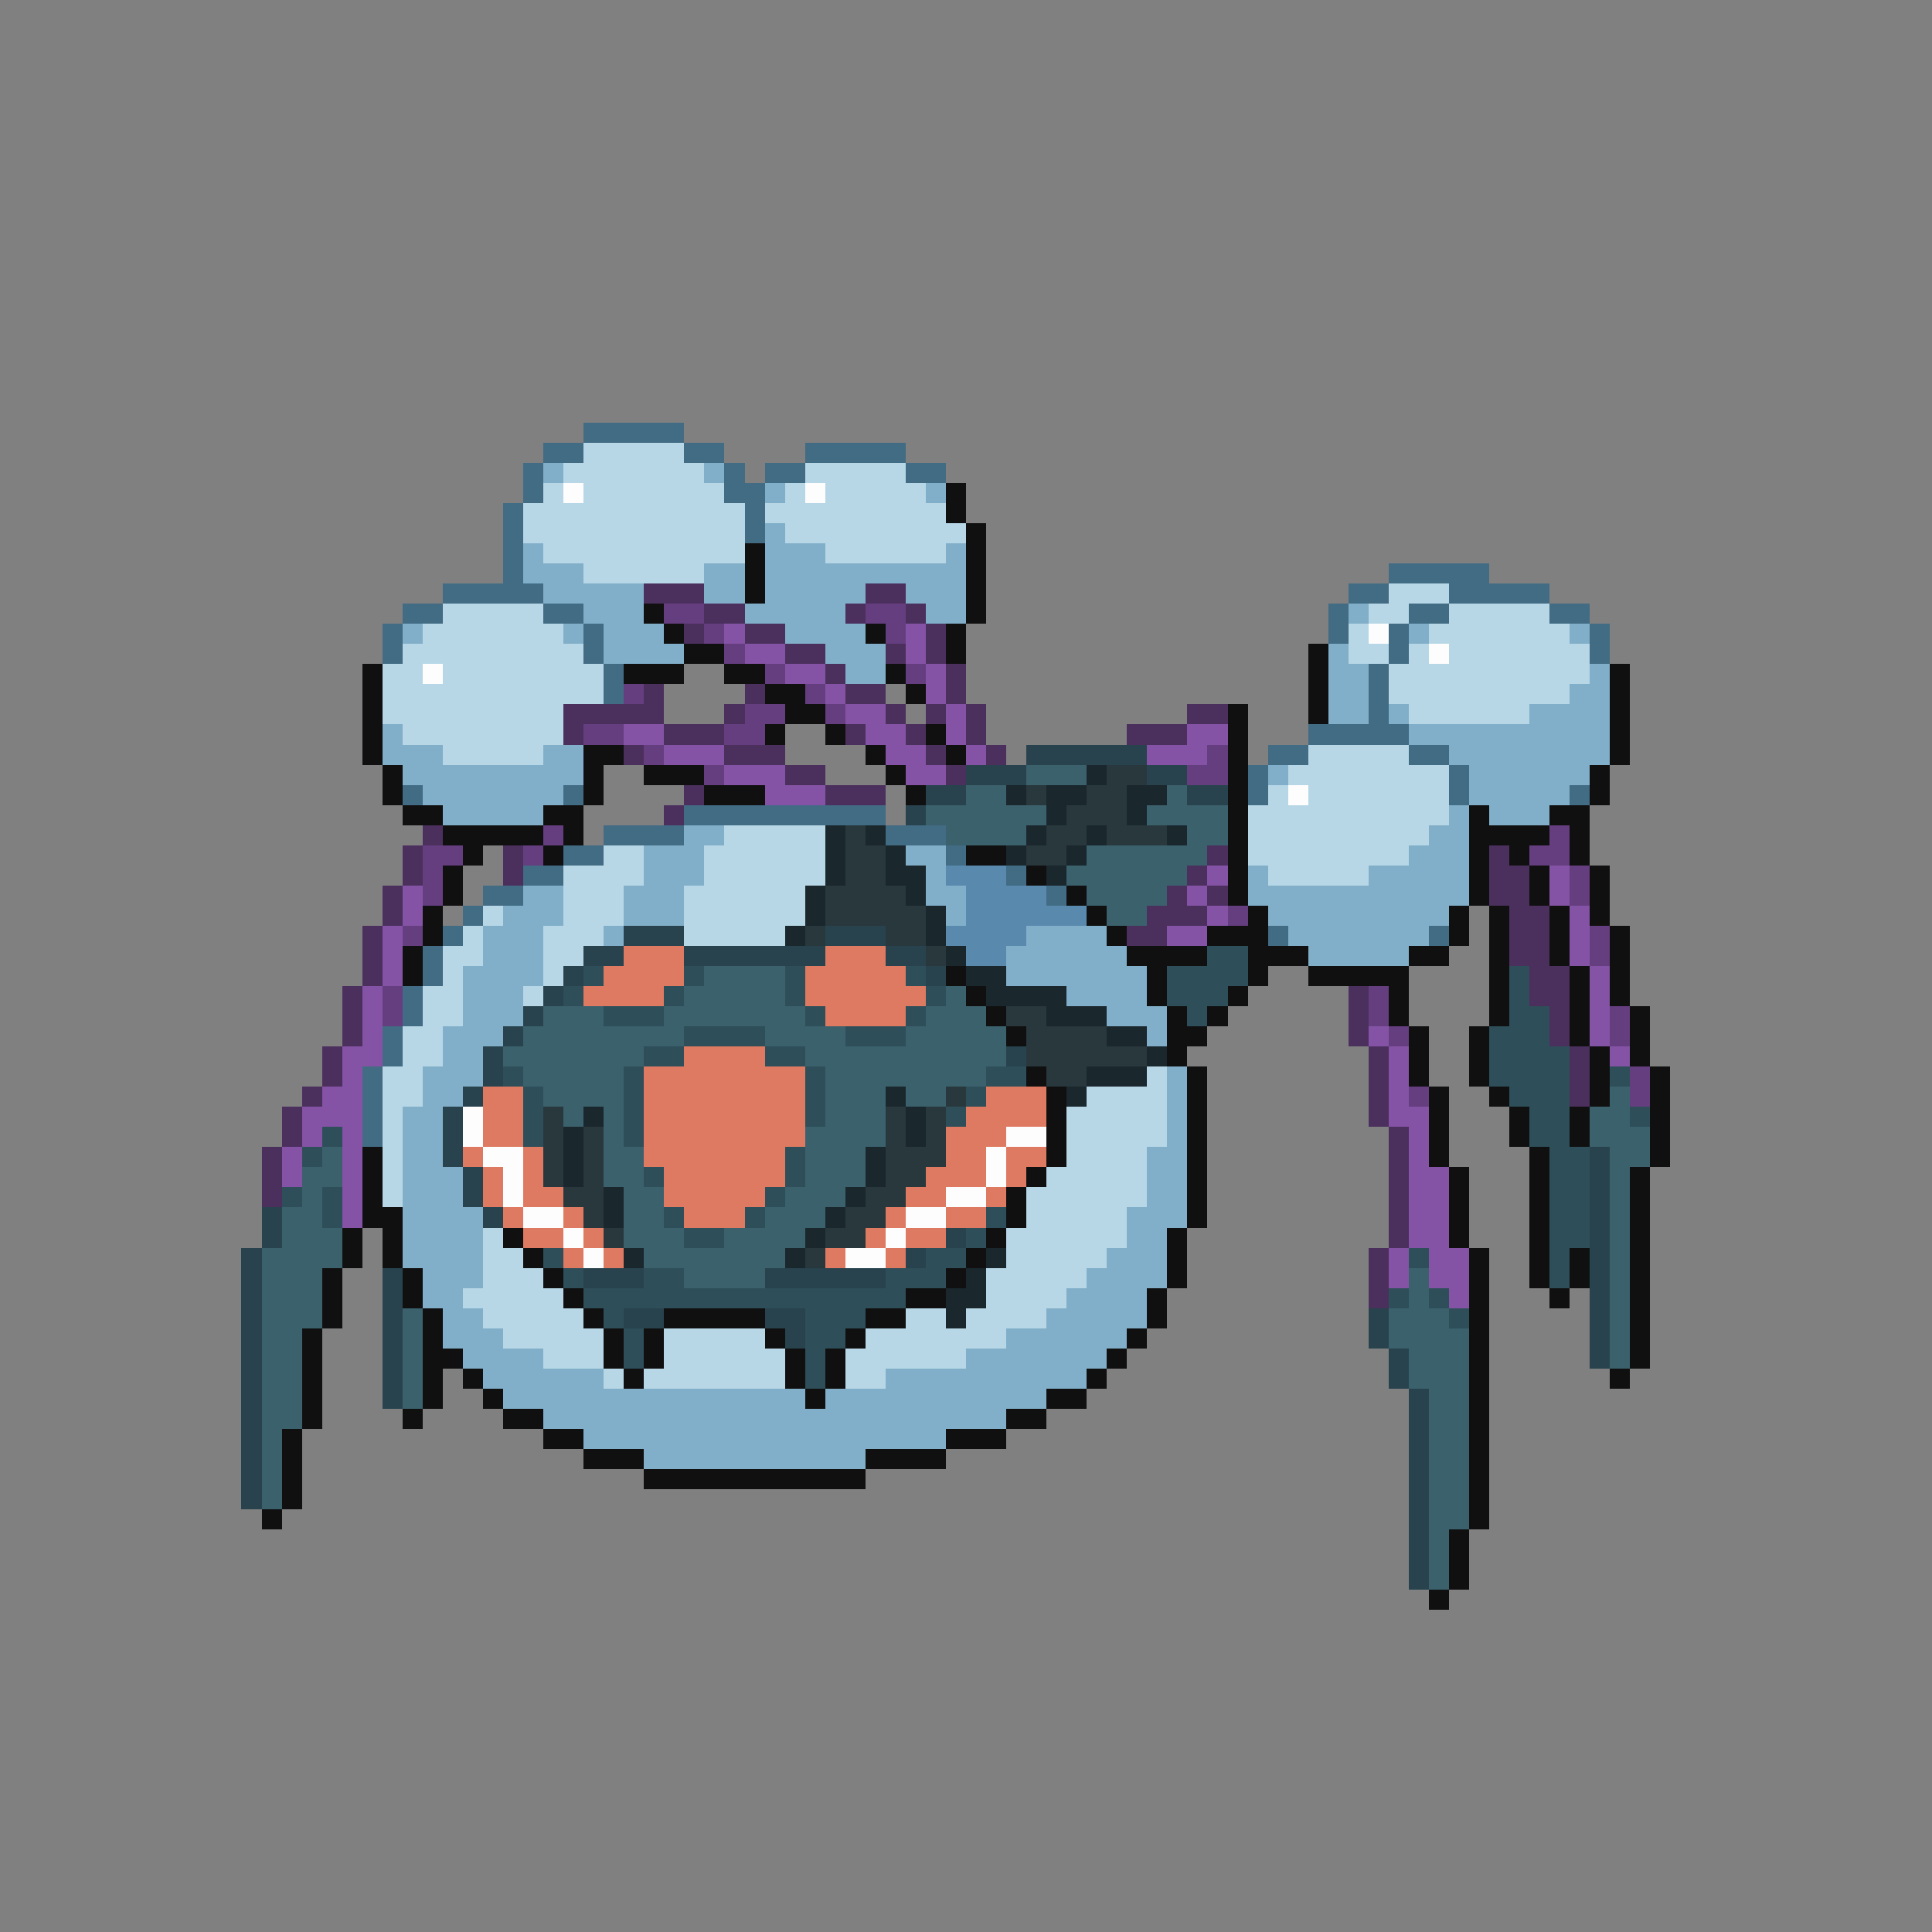 <svg xmlns="http://www.w3.org/2000/svg" viewBox="0 -0.5 96 96" shape-rendering="crispEdges">
<rect x="0" y="-0.5" width="96" height="96" fill="#808080" stroke="none"/>
<path stroke="#426b84" d="M29 21h5M27 22h2M34 22h2M40 22h5M26 23h1M36 23h1M38 23h2M45 23h2M26 24h1M36 24h2M25 25h1M37 25h1M25 26h1M37 26h1M25 27h1M25 28h1M69 28h5M22 29h5M67 29h2M72 29h5M20 30h2M27 30h2M66 30h1M70 30h2M77 30h2M19 31h1M29 31h1M66 31h1M69 31h1M79 31h1M19 32h1M29 32h1M69 32h1M79 32h1M30 33h1M68 33h1M30 34h1M68 34h1M68 35h1M65 36h5M63 37h2M70 37h2M62 38h1M72 38h1M20 39h1M28 39h1M62 39h1M72 39h1M78 39h1M34 40h10M30 41h4M44 41h3M28 42h2M47 42h1M26 43h2M50 43h1M24 44h2M52 44h1M23 45h1M22 46h1M63 46h1M71 46h1M21 47h1M21 48h1M20 49h1M20 50h1M19 51h1M19 52h1M18 53h1M18 54h1M18 55h1M18 56h1" />
<path stroke="#b7d7e6" d="M29 22h5M28 23h7M40 23h5M27 24h1M29 24h7M39 24h1M41 24h5M26 25h11M38 25h9M26 26h11M39 26h9M27 27h10M41 27h6M29 28h6M69 29h3M22 30h5M68 30h2M72 30h5M21 31h7M67 31h1M71 31h7M20 32h9M67 32h2M70 32h1M72 32h7M19 33h2M22 33h8M69 33h10M19 34h11M69 34h9M19 35h9M70 35h6M20 36h8M22 37h5M65 37h5M64 38h8M63 39h1M65 39h7M62 40h10M36 41h5M62 41h9M30 42h2M35 42h6M62 42h8M28 43h4M35 43h6M63 43h5M28 44h3M34 44h6M24 45h1M28 45h3M34 45h6M23 46h1M27 46h3M34 46h5M22 47h2M27 47h2M22 48h1M27 48h1M21 49h2M26 49h1M21 50h2M20 51h2M20 52h2M19 53h2M57 53h1M19 54h2M54 54h4M19 55h1M53 55h5M19 56h1M53 56h5M19 57h1M53 57h4M19 58h1M52 58h5M19 59h1M51 59h6M51 60h5M24 61h1M50 61h6M24 62h2M50 62h5M24 63h3M49 63h5M23 64h5M49 64h4M24 65h5M45 65h2M48 65h4M25 66h5M33 66h5M43 66h7M27 67h3M33 67h6M42 67h6M30 68h1M32 68h7M42 68h2" />
<path stroke="#81afc9" d="M27 23h1M35 23h1M38 24h1M46 24h1M38 26h1M26 27h1M38 27h3M47 27h1M26 28h3M35 28h2M38 28h10M27 29h5M35 29h2M38 29h5M45 29h3M29 30h3M37 30h5M46 30h2M67 30h1M20 31h1M28 31h1M30 31h3M39 31h4M70 31h1M78 31h1M30 32h4M41 32h3M66 32h1M42 33h2M66 33h2M79 33h1M66 34h2M78 34h2M66 35h2M69 35h1M76 35h4M19 36h1M70 36h10M19 37h3M27 37h2M72 37h8M20 38h9M63 38h1M73 38h6M21 39h7M73 39h5M22 40h5M72 40h1M74 40h3M34 41h2M71 41h2M32 42h3M45 42h2M70 42h3M32 43h3M46 43h1M62 43h1M68 43h5M26 44h2M31 44h3M46 44h2M62 44h11M25 45h3M31 45h3M47 45h1M63 45h9M24 46h3M30 46h1M51 46h4M64 46h7M24 47h3M50 47h6M65 47h5M23 48h4M50 48h7M23 49h3M53 49h4M23 50h3M55 50h3M22 51h3M57 51h1M22 52h2M21 53h3M58 53h1M21 54h2M58 54h1M20 55h2M58 55h1M20 56h2M58 56h1M20 57h2M57 57h2M20 58h3M57 58h2M20 59h3M57 59h2M20 60h4M56 60h3M20 61h4M56 61h2M20 62h4M55 62h3M21 63h3M54 63h4M21 64h2M53 64h4M22 65h2M52 65h5M22 66h3M50 66h6M23 67h4M48 67h7M24 68h6M44 68h10M25 69h15M41 69h11M27 70h23M29 71h18M32 72h11" />
<path stroke="#fdfdfd" d="M28 24h1M40 24h1M68 31h1M71 32h1M21 33h1M64 39h1M23 55h1M23 56h1M50 56h2M24 57h2M49 57h1M25 58h1M49 58h1M25 59h1M47 59h2M26 60h2M45 60h2M28 61h1M44 61h1M29 62h1M42 62h2" />
<path stroke="#101010" d="M47 24h1M47 25h1M48 26h1M37 27h1M48 27h1M37 28h1M48 28h1M37 29h1M48 29h1M32 30h1M48 30h1M33 31h1M43 31h1M47 31h1M34 32h2M47 32h1M65 32h1M18 33h1M31 33h3M36 33h2M44 33h1M65 33h1M80 33h1M18 34h1M38 34h2M45 34h1M65 34h1M80 34h1M18 35h1M39 35h2M61 35h1M65 35h1M80 35h1M18 36h1M38 36h1M41 36h1M46 36h1M61 36h1M80 36h1M18 37h1M29 37h2M43 37h1M47 37h1M61 37h1M80 37h1M19 38h1M29 38h1M32 38h3M44 38h1M61 38h1M79 38h1M19 39h1M29 39h1M35 39h3M45 39h1M61 39h1M79 39h1M20 40h2M27 40h2M61 40h1M73 40h1M77 40h2M22 41h5M28 41h1M61 41h1M73 41h4M78 41h1M23 42h1M27 42h1M48 42h2M61 42h1M73 42h1M75 42h1M78 42h1M22 43h1M51 43h1M61 43h1M73 43h1M76 43h1M79 43h1M22 44h1M53 44h1M61 44h1M73 44h1M76 44h1M79 44h1M21 45h1M54 45h1M62 45h1M72 45h1M74 45h1M77 45h1M79 45h1M21 46h1M55 46h1M60 46h3M72 46h1M74 46h1M77 46h1M80 46h1M20 47h1M56 47h4M62 47h3M70 47h2M74 47h1M77 47h1M80 47h1M20 48h1M47 48h1M57 48h1M62 48h1M65 48h5M74 48h1M78 48h1M80 48h1M48 49h1M57 49h1M61 49h1M69 49h1M74 49h1M78 49h1M80 49h1M49 50h1M58 50h1M60 50h1M69 50h1M74 50h1M78 50h1M81 50h1M50 51h1M58 51h2M70 51h1M73 51h1M78 51h1M81 51h1M58 52h1M70 52h1M73 52h1M79 52h1M81 52h1M51 53h1M59 53h1M70 53h1M73 53h1M79 53h1M82 53h1M52 54h1M59 54h1M71 54h1M74 54h1M79 54h1M82 54h1M52 55h1M59 55h1M71 55h1M75 55h1M78 55h1M82 55h1M52 56h1M59 56h1M71 56h1M75 56h1M78 56h1M82 56h1M18 57h1M52 57h1M59 57h1M71 57h1M76 57h1M82 57h1M18 58h1M51 58h1M59 58h1M72 58h1M76 58h1M81 58h1M18 59h1M50 59h1M59 59h1M72 59h1M76 59h1M81 59h1M18 60h2M50 60h1M59 60h1M72 60h1M76 60h1M81 60h1M17 61h1M19 61h1M25 61h1M49 61h1M58 61h1M72 61h1M76 61h1M81 61h1M17 62h1M19 62h1M26 62h1M48 62h1M58 62h1M73 62h1M76 62h1M78 62h1M81 62h1M16 63h1M20 63h1M27 63h1M47 63h1M58 63h1M73 63h1M76 63h1M78 63h1M81 63h1M16 64h1M20 64h1M28 64h1M45 64h2M57 64h1M73 64h1M77 64h1M81 64h1M16 65h1M21 65h1M29 65h1M33 65h5M43 65h2M57 65h1M73 65h1M81 65h1M15 66h1M21 66h1M30 66h1M32 66h1M38 66h1M42 66h1M56 66h1M73 66h1M81 66h1M15 67h1M21 67h2M30 67h1M32 67h1M39 67h1M41 67h1M55 67h1M73 67h1M81 67h1M15 68h1M21 68h1M23 68h1M31 68h1M39 68h1M41 68h1M54 68h1M73 68h1M80 68h1M15 69h1M21 69h1M24 69h1M40 69h1M52 69h2M73 69h1M15 70h1M20 70h1M25 70h2M50 70h2M73 70h1M14 71h1M27 71h2M47 71h3M73 71h1M14 72h1M29 72h3M43 72h4M73 72h1M14 73h1M32 73h11M73 73h1M14 74h1M73 74h1M13 75h1M73 75h1M72 76h1M72 77h1M72 78h1M71 79h1" />
<path stroke="#4b305e" d="M32 29h3M43 29h2M35 30h2M42 30h1M45 30h1M34 31h1M37 31h2M46 31h1M39 32h2M44 32h1M46 32h1M41 33h1M47 33h1M32 34h1M37 34h1M42 34h2M47 34h1M28 35h5M36 35h1M44 35h1M46 35h1M48 35h1M59 35h2M28 36h1M33 36h3M42 36h1M45 36h1M48 36h1M56 36h3M31 37h1M36 37h3M46 37h1M49 37h1M39 38h2M47 38h1M34 39h1M41 39h3M33 40h1M21 41h1M20 42h1M25 42h1M60 42h1M74 42h1M20 43h1M25 43h1M59 43h1M74 43h2M19 44h1M58 44h1M60 44h1M74 44h2M19 45h1M57 45h3M75 45h2M18 46h1M56 46h2M75 46h2M18 47h1M75 47h2M18 48h1M76 48h2M17 49h1M67 49h1M76 49h2M17 50h1M67 50h1M77 50h1M17 51h1M67 51h1M77 51h1M16 52h1M68 52h1M78 52h1M16 53h1M68 53h1M78 53h1M15 54h1M68 54h1M78 54h1M14 55h1M68 55h1M14 56h1M69 56h1M13 57h1M69 57h1M13 58h1M69 58h1M13 59h1M69 59h1M69 60h1M69 61h1M68 62h1M68 63h1M68 64h1" />
<path stroke="#653e80" d="M33 30h2M43 30h2M35 31h1M44 31h1M36 32h1M38 33h1M45 33h1M31 34h1M40 34h1M37 35h2M41 35h1M29 36h2M36 36h2M32 37h1M60 37h1M35 38h1M59 38h2M27 41h1M77 41h1M21 42h2M26 42h1M76 42h2M21 43h1M78 43h1M21 44h1M78 44h1M61 45h1M20 46h1M79 46h1M79 47h1M19 49h1M68 49h1M19 50h1M68 50h1M80 50h1M69 51h1M80 51h1M81 53h1M70 54h1M81 54h1" />
<path stroke="#8553a5" d="M36 31h1M45 31h1M37 32h2M45 32h1M39 33h2M46 33h1M41 34h1M46 34h1M42 35h2M47 35h1M31 36h2M43 36h2M47 36h1M59 36h2M33 37h3M44 37h2M48 37h1M57 37h3M36 38h3M45 38h2M38 39h3M60 43h1M77 43h1M20 44h1M59 44h1M77 44h1M20 45h1M60 45h1M78 45h1M19 46h1M58 46h2M78 46h1M19 47h1M78 47h1M19 48h1M79 48h1M18 49h1M79 49h1M18 50h1M79 50h1M18 51h1M68 51h1M79 51h1M17 52h2M69 52h1M80 52h1M17 53h1M69 53h1M16 54h2M69 54h1M15 55h3M69 55h2M15 56h1M17 56h1M70 56h1M14 57h1M17 57h1M70 57h1M14 58h1M17 58h1M70 58h2M17 59h1M70 59h2M17 60h1M70 60h2M70 61h2M69 62h1M71 62h2M69 63h1M71 63h2M72 64h1" />
<path stroke="#28434d" d="M51 37h6M48 38h3M57 38h2M46 39h2M59 39h2M45 40h1M31 46h3M41 46h3M29 47h2M34 47h7M44 47h2M28 48h1M46 48h1M27 49h1M26 50h1M25 51h1M24 52h1M50 52h1M24 53h1M23 54h1M22 55h1M22 56h1M22 57h1M79 57h1M23 58h1M79 58h1M23 59h1M79 59h1M13 60h1M24 60h1M79 60h1M13 61h1M47 61h1M79 61h1M12 62h1M45 62h1M79 62h1M12 63h1M19 63h1M29 63h3M38 63h6M79 63h1M12 64h1M19 64h1M79 64h1M12 65h1M19 65h1M31 65h2M38 65h2M68 65h1M79 65h1M12 66h1M19 66h1M39 66h1M68 66h1M79 66h1M12 67h1M19 67h1M69 67h1M79 67h1M12 68h1M19 68h1M69 68h1M12 69h1M19 69h1M70 69h1M12 70h1M70 70h1M12 71h1M70 71h1M12 72h1M70 72h1M12 73h1M70 73h1M12 74h1M70 74h1M70 75h1M70 76h1M70 77h1M70 78h1" />
<path stroke="#3b616d" d="M51 38h3M48 39h2M58 39h1M46 40h6M57 40h4M47 41h4M59 41h2M54 42h6M53 43h6M54 44h4M55 45h2M35 48h4M34 49h5M47 49h1M27 50h3M33 50h7M46 50h3M26 51h8M38 51h4M45 51h5M25 52h7M40 52h10M26 53h5M41 53h8M27 54h4M41 54h3M45 54h2M80 54h1M28 55h1M30 55h1M41 55h3M79 55h2M30 56h1M40 56h4M79 56h3M16 57h1M30 57h2M40 57h3M80 57h2M15 58h2M30 58h2M40 58h3M80 58h1M15 59h1M31 59h2M39 59h3M80 59h1M14 60h2M31 60h2M38 60h3M80 60h1M14 61h3M31 61h3M36 61h4M80 61h1M13 62h4M32 62h7M80 62h1M13 63h3M34 63h4M70 63h1M80 63h1M13 64h3M70 64h1M80 64h1M13 65h3M20 65h1M69 65h3M80 65h1M13 66h2M20 66h1M69 66h4M80 66h1M13 67h2M20 67h1M70 67h3M80 67h1M13 68h2M20 68h1M70 68h3M13 69h2M20 69h1M71 69h2M13 70h2M71 70h2M13 71h1M71 71h2M13 72h1M71 72h2M13 73h1M71 73h2M13 74h1M71 74h2M71 75h2M71 76h1M71 77h1M71 78h1" />
<path stroke="#1a272d" d="M54 38h1M50 39h1M52 39h2M56 39h2M52 40h1M56 40h1M41 41h1M43 41h1M51 41h1M54 41h1M58 41h1M41 42h1M44 42h1M50 42h1M53 42h1M41 43h1M44 43h2M52 43h1M40 44h1M45 44h1M40 45h1M46 45h1M39 46h1M46 46h1M47 47h1M48 48h2M49 49h4M52 50h3M55 51h2M57 52h1M54 53h3M44 54h1M53 54h1M29 55h1M45 55h1M28 56h1M45 56h1M28 57h1M43 57h1M28 58h1M43 58h1M30 59h1M42 59h1M30 60h1M41 60h1M40 61h1M31 62h1M39 62h1M49 62h1M48 63h1M47 64h2M47 65h1" />
<path stroke="#29383d" d="M55 38h2M51 39h1M54 39h2M53 40h3M42 41h1M52 41h2M55 41h3M42 42h2M51 42h2M42 43h2M41 44h4M41 45h5M40 46h1M44 46h2M46 47h1M50 50h2M51 51h4M51 52h6M52 53h2M47 54h1M27 55h1M44 55h1M46 55h1M27 56h1M29 56h1M44 56h1M46 56h1M27 57h1M29 57h1M44 57h3M27 58h1M29 58h1M44 58h2M28 59h2M43 59h2M29 60h1M42 60h2M30 61h1M41 61h2M40 62h1" />
<path stroke="#598aae" d="M47 43h3M48 44h4M48 45h6M47 46h4M48 47h2" />
<path stroke="#de7a61" d="M31 47h3M41 47h3M30 48h4M40 48h5M29 49h4M40 49h6M41 50h4M34 52h4M32 53h8M24 54h2M32 54h8M49 54h3M24 55h2M32 55h8M48 55h4M24 56h2M32 56h8M47 56h3M23 57h1M26 57h1M32 57h7M47 57h2M50 57h2M24 58h1M26 58h1M33 58h6M46 58h3M50 58h1M24 59h1M26 59h2M33 59h5M45 59h2M49 59h1M25 60h1M28 60h1M34 60h3M44 60h1M47 60h2M26 61h2M29 61h1M43 61h1M45 61h2M28 62h1M30 62h1M41 62h1M44 62h1" />
<path stroke="#2e4e59" d="M60 47h2M29 48h1M34 48h1M39 48h1M45 48h1M58 48h4M75 48h1M28 49h1M33 49h1M39 49h1M46 49h1M58 49h3M75 49h1M30 50h3M40 50h1M45 50h1M59 50h1M75 50h2M34 51h4M42 51h3M74 51h3M32 52h2M38 52h2M74 52h4M25 53h1M31 53h1M40 53h1M49 53h2M74 53h4M80 53h1M26 54h1M31 54h1M40 54h1M48 54h1M75 54h3M26 55h1M31 55h1M40 55h1M47 55h1M76 55h2M81 55h1M16 56h1M26 56h1M31 56h1M76 56h2M15 57h1M39 57h1M77 57h2M32 58h1M39 58h1M77 58h2M14 59h1M16 59h1M38 59h1M77 59h2M16 60h1M33 60h1M37 60h1M49 60h1M77 60h2M34 61h2M48 61h1M77 61h2M27 62h1M46 62h2M70 62h1M77 62h1M28 63h1M32 63h2M44 63h3M77 63h1M29 64h16M69 64h1M71 64h1M30 65h1M40 65h3M72 65h1M31 66h1M40 66h2M31 67h1M40 67h1M40 68h1" />
</svg>